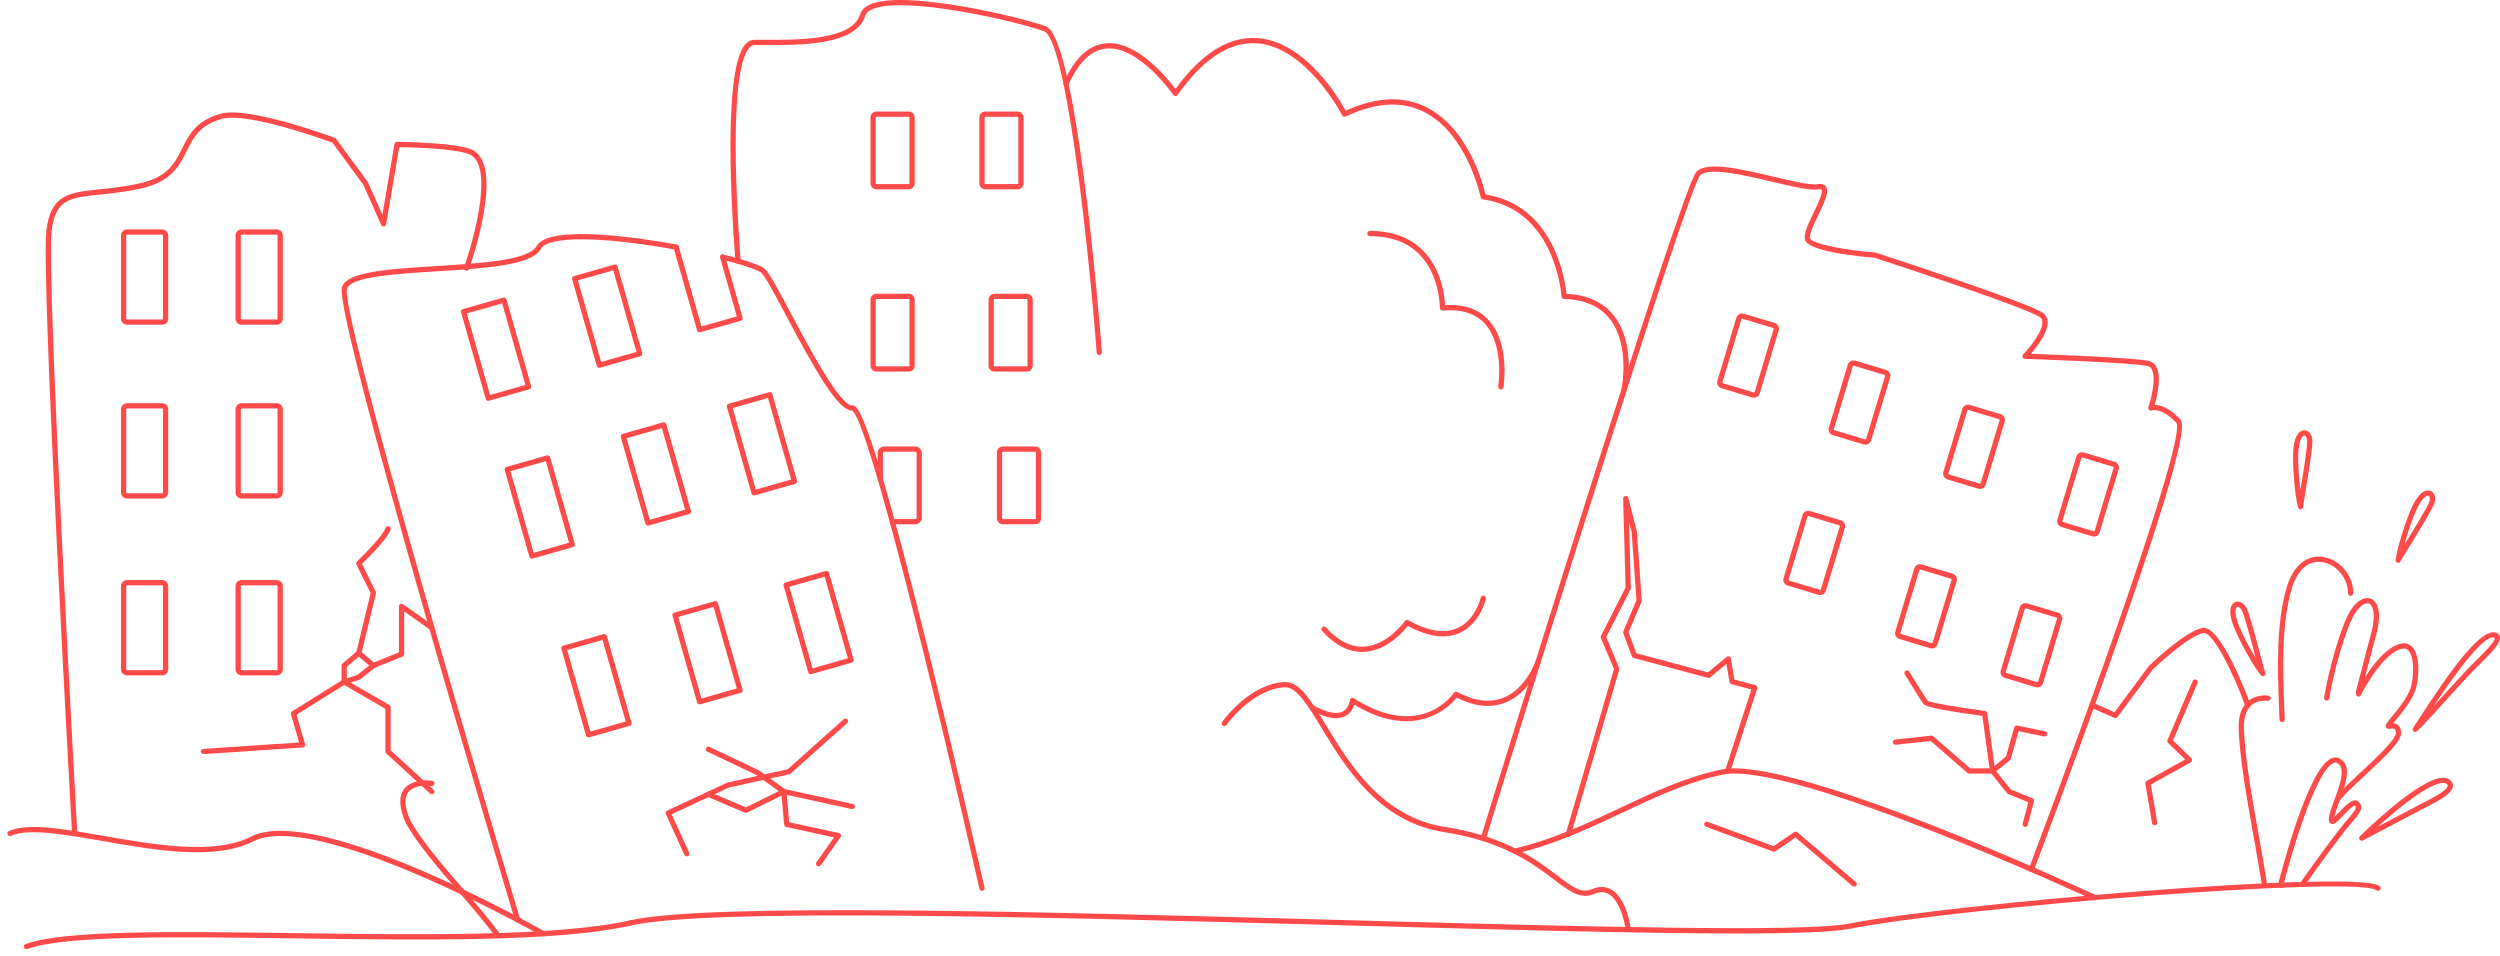 <svg width="319" height="122" viewBox="0 0 319 122" fill="none" xmlns="http://www.w3.org/2000/svg">
<path d="M288.683 86.281C288.63 86.274 288.548 86.209 288.443 86.092L288.427 86.102C288.418 86.086 288.41 86.068 288.4 86.043C287.581 85.087 285.576 81.496 284.941 79.743C284.119 77.475 284.938 76.934 285.208 76.823C285.732 76.607 286.374 76.969 286.698 77.668C287.097 78.523 287.952 81.775 288.519 83.928C288.754 84.82 288.975 85.663 289.024 85.795C289.076 85.903 289.07 86.038 289.003 86.136C288.94 86.23 288.836 86.284 288.725 86.284C288.711 86.284 288.697 86.284 288.683 86.281ZM285.465 77.444C285.32 77.504 285.029 78.012 285.572 79.515C286.102 80.981 287.065 82.702 287.832 83.963C287.303 81.95 286.453 78.735 286.088 77.952C285.921 77.593 285.673 77.433 285.524 77.433C285.502 77.433 285.481 77.437 285.463 77.444H285.465Z" fill="#FF4A4A"/>
<path d="M305.724 71.691C305.692 71.648 305.684 71.542 305.696 71.388L305.678 71.382C305.684 71.367 305.691 71.347 305.702 71.322C305.83 70.069 307.044 66.14 307.876 64.471C308.951 62.311 309.907 62.531 310.175 62.651C310.693 62.882 310.872 63.596 310.591 64.312C310.247 65.189 308.484 68.05 307.318 69.942C306.832 70.73 306.374 71.474 306.313 71.602C306.271 71.713 306.17 71.803 306.051 71.822C306.033 71.825 306.014 71.826 305.996 71.826C305.89 71.826 305.789 71.776 305.725 71.69L305.724 71.691ZM308.476 64.77C307.781 66.167 307.199 68.051 306.816 69.476C307.906 67.707 309.65 64.872 309.964 64.067C310.132 63.642 310.033 63.323 309.9 63.263C309.884 63.256 309.86 63.251 309.832 63.251C309.62 63.251 309.104 63.51 308.476 64.769V64.77Z" fill="#FF4A4A"/>
<path d="M293.369 64.955C293.323 64.927 293.276 64.833 293.227 64.685H293.207C293.207 64.668 293.206 64.649 293.207 64.621C292.851 63.413 292.483 59.318 292.618 57.457C292.794 55.051 293.771 54.887 294.054 54.901C294.621 54.917 295.058 55.511 295.069 56.281C295.085 57.224 294.539 60.539 294.178 62.733C294.028 63.645 293.886 64.508 293.877 64.649C293.88 64.769 293.82 64.888 293.718 64.951C293.664 64.984 293.603 65.002 293.542 65.002C293.48 65.002 293.42 64.986 293.368 64.954L293.369 64.955ZM293.288 57.508C293.175 59.062 293.351 61.027 293.537 62.49C293.874 60.44 294.412 57.155 294.398 56.292C294.391 55.835 294.178 55.577 294.035 55.573C294.035 55.573 294.033 55.573 294.032 55.573C293.872 55.573 293.404 55.924 293.288 57.508Z" fill="#FF4A4A"/>
<path d="M307.98 93.326C307.721 93.116 307.921 92.837 308.018 92.702C308.136 92.537 308.389 92.147 308.739 91.606C312.452 85.87 316.512 80.098 318.459 80.718C318.834 80.838 318.945 81.094 318.98 81.236C319.161 81.996 318.1 83.107 316.331 84.847C315.927 85.244 315.544 85.62 315.242 85.943C314.124 87.138 312.762 88.633 311.562 89.955C308.949 92.826 308.414 93.414 308.155 93.414C308.089 93.414 308.041 93.375 307.98 93.326ZM310.559 90.058C310.726 89.874 310.896 89.687 311.065 89.502C312.268 88.179 313.631 86.681 314.752 85.483C315.064 85.15 315.451 84.77 315.861 84.368C316.709 83.534 318.473 81.798 318.328 81.393C318.328 81.393 318.313 81.376 318.254 81.357C318.207 81.342 318.153 81.333 318.094 81.333C317.257 81.333 315.259 83.008 310.559 90.058Z" fill="#FF4A4A"/>
<path d="M301.085 107.145C300.986 107.011 301.002 106.825 301.12 106.708C301.907 105.933 308.8 99.238 311.737 99.238C311.78 99.238 311.824 99.238 311.865 99.242C312.279 99.271 312.602 99.437 312.828 99.734C312.986 99.942 313.039 100.185 312.982 100.437C312.784 101.303 311.305 102.118 309.393 103.092C309.168 103.208 308.956 103.315 308.765 103.416C305.578 105.092 301.511 107.245 301.511 107.245C301.461 107.272 301.408 107.284 301.354 107.284C301.25 107.284 301.148 107.235 301.082 107.146L301.085 107.145ZM303.408 105.482C304.852 104.719 306.777 103.702 308.456 102.82C308.648 102.718 308.863 102.609 309.091 102.492C310.248 101.902 312.187 100.916 312.33 100.286C312.343 100.229 312.335 100.189 312.296 100.14C312.188 99.999 312.038 99.927 311.819 99.912C311.789 99.91 311.757 99.909 311.725 99.909C309.974 99.909 306.036 103.109 303.408 105.484V105.482Z" fill="#FF4A4A"/>
<path d="M296.88 89.403C297.041 89.403 297.183 89.286 297.211 89.122C297.219 89.07 298.067 83.963 299.849 79.538C300.622 77.619 301.665 76.806 302.259 77.012C302.786 77.196 303.269 78.466 302.446 81.207L300.619 88.181C300.571 88.36 300.679 88.544 300.858 88.59C301.036 88.637 301.22 88.53 301.268 88.35L303.091 81.389C304.05 78.193 303.405 76.703 302.479 76.379C301.568 76.06 300.211 76.837 299.225 79.288C297.416 83.783 296.557 88.96 296.548 89.012C296.518 89.195 296.643 89.367 296.825 89.398C296.843 89.401 296.862 89.402 296.88 89.402V89.403Z" fill="#FF4A4A"/>
<path d="M291.195 92.141H291.205C291.39 92.136 291.536 91.981 291.531 91.796C291.515 91.253 291.492 90.657 291.467 90.016C291.307 85.869 291.063 79.604 292.447 75.056C293.174 72.666 294.592 71.454 296.345 71.731C298.143 72.017 299.633 73.829 299.597 75.686C299.592 75.872 299.74 76.025 299.925 76.029C300.09 76.026 300.264 75.886 300.268 75.7C300.311 73.488 298.598 71.41 296.451 71.069C294.367 70.739 292.629 72.155 291.806 74.861C290.389 79.516 290.634 85.851 290.797 90.043C290.822 90.68 290.844 91.275 290.861 91.816C290.866 91.998 291.015 92.141 291.197 92.141H291.195Z" fill="#FF4A4A"/>
<path d="M288.95 113.224C288.967 113.224 288.984 113.224 289.002 113.219C289.186 113.192 289.311 113.02 289.283 112.836C289.003 110.994 288.634 108.932 288.244 106.747C287.354 101.763 286.435 96.609 286.328 92.922C286.289 91.563 286.604 90.58 287.264 90.001C288.131 89.239 289.342 89.421 289.353 89.424C289.535 89.452 289.708 89.329 289.737 89.147C289.766 88.965 289.644 88.792 289.461 88.763C289.4 88.752 287.938 88.522 286.827 89.491C286.005 90.208 285.611 91.37 285.657 92.942C285.764 96.678 286.689 101.857 287.583 106.865C287.973 109.046 288.339 111.104 288.619 112.938C288.644 113.104 288.787 113.224 288.95 113.224Z" fill="#FF4A4A"/>
<path d="M291.004 113.299C291.155 113.299 291.291 113.197 291.33 113.046C292.34 109.032 295.459 98.396 297.733 97.38C297.923 97.297 298.084 97.297 298.243 97.38C299.372 97.976 298.547 100.214 297.884 102.013C297.549 102.92 297.233 103.778 297.164 104.405C297.148 104.541 297.102 104.955 297.426 105.105C297.82 105.29 298.23 104.863 298.971 104.087C299.381 103.658 300.234 102.759 300.502 102.792C300.771 103.055 300.546 103.388 299.533 104.584C299.18 104.999 298.782 105.47 298.338 106.044C296.13 108.897 293.557 112.579 293.53 112.615C293.425 112.767 293.461 112.976 293.614 113.082C293.766 113.189 293.975 113.151 294.082 112.998C294.107 112.962 296.672 109.293 298.87 106.453C299.304 105.89 299.698 105.427 300.046 105.016C301.06 103.82 301.731 103.03 300.94 102.289C300.318 101.706 299.388 102.679 298.488 103.622C298.294 103.824 298.059 104.072 297.868 104.249C297.973 103.715 298.237 102.998 298.515 102.245C299.268 100.2 300.207 97.656 298.556 96.786C298.215 96.606 297.836 96.6 297.46 96.768C294.475 98.099 291.059 111.373 290.678 112.881C290.634 113.061 290.743 113.243 290.922 113.288C290.95 113.295 290.976 113.298 291.004 113.298V113.299Z" fill="#FF4A4A"/>
<path d="M298.399 102.136C298.498 102.136 298.597 102.093 298.662 102.008C299.19 101.339 300.353 100.261 301.585 99.121C304.528 96.394 306.452 94.528 306.394 93.472C306.369 93.032 306.232 92.707 305.989 92.507C305.798 92.351 305.582 92.298 305.383 92.287C305.504 92.134 305.64 91.967 305.787 91.787C306.658 90.718 307.853 89.254 308.265 87.892C308.608 86.76 308.939 83.592 307.718 82.475C307.388 82.173 306.8 81.893 305.869 82.268C303.157 83.359 300.744 88.203 300.642 88.407C300.56 88.573 300.628 88.775 300.796 88.857C300.961 88.938 301.163 88.871 301.245 88.704C301.269 88.655 303.646 83.886 306.119 82.89C306.614 82.691 306.988 82.716 307.264 82.969C308.133 83.765 307.99 86.483 307.622 87.697C307.249 88.933 306.103 90.338 305.266 91.363C304.957 91.741 304.689 92.07 304.518 92.321C304.39 92.507 304.372 92.676 304.462 92.822C304.599 93.043 304.848 93.009 305.029 92.982C305.203 92.959 305.44 92.924 305.562 93.025C305.678 93.12 305.714 93.341 305.724 93.51C305.77 94.33 302.978 96.918 301.13 98.629C299.878 99.789 298.697 100.884 298.136 101.593C298.022 101.737 298.045 101.949 298.191 102.065C298.253 102.113 298.327 102.137 298.399 102.137V102.136Z" fill="#FF4A4A"/>
<path d="M200.121 106.791C200.266 106.791 200.4 106.697 200.443 106.55L206.619 85.447C206.641 85.373 206.636 85.294 206.606 85.223L204.952 81.3L208.06 75.192C208.085 75.142 208.098 75.086 208.097 75.031L207.865 66.6L208.2 67.907L208.814 76.593L207.138 80.549C207.105 80.629 207.104 80.716 207.133 80.796L208.218 83.747C208.255 83.85 208.34 83.926 208.446 83.956L217.928 86.497C218.033 86.525 218.145 86.5 218.23 86.43L220.293 84.713L220.68 87.031C220.702 87.16 220.797 87.266 220.924 87.299L223.476 87.983L220.138 98.273C220.081 98.45 220.177 98.639 220.354 98.696C220.531 98.753 220.719 98.657 220.777 98.48L224.224 87.853C224.252 87.766 224.244 87.671 224.199 87.59C224.154 87.51 224.081 87.45 223.992 87.426L221.307 86.706L220.858 84.024C220.839 83.906 220.757 83.807 220.644 83.763C220.532 83.722 220.406 83.743 220.312 83.821L217.934 85.801L208.787 83.349L207.808 80.686L209.464 76.778C209.485 76.73 209.493 76.677 209.491 76.624L208.868 67.828C208.868 67.809 208.864 67.788 208.858 67.768L207.773 63.531C207.73 63.365 207.572 63.259 207.402 63.281C207.232 63.305 207.108 63.453 207.112 63.623L207.424 74.962L204.284 81.133C204.239 81.221 204.235 81.325 204.274 81.416L205.944 85.373L199.801 106.362C199.749 106.541 199.851 106.727 200.029 106.779C200.061 106.789 200.092 106.793 200.124 106.793L200.121 106.791Z" fill="#FF4A4A"/>
<path d="M259.21 111.271C259.345 111.271 259.473 111.189 259.523 111.055C259.576 110.918 264.79 97.146 269.682 83.277C279.645 55.036 278.592 53.915 278.195 53.494C276.758 51.964 275.594 51.671 274.932 51.663C275.243 50.578 275.85 48.035 275.147 46.786C274.927 46.395 274.604 46.15 274.185 46.055C272.339 45.639 262.012 45.25 259.136 45.148C259.944 44.218 261.395 42.342 261.278 40.99C261.24 40.546 261.043 40.189 260.692 39.933C258.923 38.639 240.147 32.495 239.349 32.235C239.324 32.227 239.297 32.221 239.271 32.22C235.497 31.922 231.248 31.147 230.966 30.415C230.796 29.975 231.499 28.512 232.013 27.446C232.911 25.578 233.437 24.402 232.971 23.782C232.768 23.512 232.422 23.416 231.942 23.496C231.003 23.657 228.725 23.118 226.312 22.547C222.102 21.551 217.749 20.522 216.44 21.944C214.482 24.07 189.987 103.51 188.946 106.89C188.891 107.067 188.99 107.255 189.167 107.309C189.345 107.365 189.532 107.265 189.586 107.088C196.668 84.107 215.384 24.094 216.933 22.398C217.976 21.265 222.511 22.338 226.156 23.2C228.744 23.811 230.978 24.339 232.052 24.158C232.272 24.12 232.401 24.144 232.432 24.184C232.677 24.51 231.881 26.165 231.406 27.153C230.57 28.89 230.081 29.991 230.336 30.654C230.897 32.111 237.189 32.725 239.175 32.884C245.915 35.087 258.948 39.49 260.292 40.473C260.484 40.614 260.585 40.797 260.605 41.046C260.711 42.28 258.872 44.48 258.155 45.224C258.063 45.32 258.035 45.46 258.085 45.583C258.135 45.705 258.252 45.788 258.386 45.792C258.521 45.796 271.993 46.246 274.033 46.708C274.265 46.761 274.432 46.889 274.558 47.113C275.176 48.211 274.463 50.978 274.137 51.951C274.095 52.075 274.13 52.213 274.225 52.302C274.32 52.393 274.459 52.419 274.582 52.369C274.588 52.366 275.822 51.95 277.702 53.951C278.995 55.8 266.851 89.811 258.891 110.814C258.826 110.989 258.912 111.182 259.086 111.248C259.125 111.263 259.166 111.268 259.205 111.268L259.21 111.271Z" fill="#FF4A4A"/>
<path d="M221.62 119.112C228.792 119.112 233.904 118.94 236.103 118.506C249.933 115.772 300.765 111.697 303.233 113.598C303.379 113.711 303.591 113.685 303.703 113.537C303.816 113.391 303.79 113.179 303.642 113.066C300.796 110.873 248.697 115.332 235.972 117.847C230.09 119.01 201.45 118.223 171.129 117.39C133.264 116.35 90.348 115.171 80.392 117.436C80.212 117.477 80.098 117.658 80.14 117.839C80.18 118.02 80.361 118.133 80.542 118.091C90.414 115.845 133.287 117.021 171.112 118.062C191.097 118.61 209.365 119.113 221.623 119.113L221.62 119.112Z" fill="#FF4A4A"/>
<path d="M127.202 66.139V57.729C127.202 57.31 127.544 56.969 127.963 56.969H132.085C132.504 56.969 132.845 57.31 132.845 57.729V66.139C132.845 66.558 132.504 66.899 132.085 66.899H127.963C127.544 66.899 127.202 66.558 127.202 66.139ZM127.963 57.641C127.914 57.641 127.874 57.682 127.874 57.73V66.14C127.874 66.189 127.914 66.23 127.963 66.23H132.085C132.134 66.23 132.174 66.189 132.174 66.14V57.73C132.174 57.682 132.134 57.641 132.085 57.641H127.963Z" fill="#FF4A4A"/>
<path d="M269.92 91.629C270.025 91.629 270.125 91.58 270.191 91.494L274.712 85.407C275.04 85.095 279.248 81.116 281.152 80.782C282.404 80.566 285.038 86.091 286.508 90.086C286.572 90.26 286.764 90.348 286.938 90.285C287.112 90.221 287.201 90.027 287.137 89.855C286.515 88.16 283.288 79.729 281.035 80.122C278.864 80.502 274.414 84.761 274.226 84.942C274.212 84.954 274.201 84.968 274.19 84.984L269.812 90.878L267.073 89.671C266.903 89.597 266.705 89.674 266.63 89.844C266.555 90.013 266.633 90.211 266.801 90.286L269.785 91.601C269.829 91.621 269.875 91.629 269.92 91.629Z" fill="#FF4A4A"/>
<path d="M140.271 45.303C140.279 45.303 140.289 45.303 140.297 45.303C140.482 45.289 140.62 45.127 140.606 44.942C140.286 40.836 137.368 4.779 133.441 3.35C130.352 2.226 115.133 -1.476 110.867 0.643C110.281 0.934 109.908 1.329 109.756 1.821C108.73 5.141 101.862 5.107 97.316 5.079C96.95 5.078 96.6 5.075 96.269 5.075C95.848 5.075 95.467 5.259 95.134 5.621C91.817 9.236 93.768 32.374 93.853 33.357C93.868 33.542 94.034 33.68 94.216 33.664C94.401 33.647 94.538 33.485 94.523 33.3C94.502 33.062 92.51 9.474 95.63 6.075C95.833 5.854 96.042 5.746 96.27 5.746C96.6 5.746 96.948 5.749 97.313 5.751C102.056 5.777 109.226 5.815 110.398 2.02C110.494 1.708 110.746 1.454 111.167 1.246C115.072 -0.694 129.807 2.743 133.213 3.982C135.88 4.953 138.695 29.042 139.938 44.995C139.952 45.171 140.099 45.304 140.272 45.304L140.271 45.303Z" fill="#FF4A4A"/>
<path d="M66.043 117.699C66.075 117.699 66.107 117.695 66.139 117.685C66.317 117.633 66.417 117.445 66.363 117.268C59.936 95.865 43.44 39.695 44.272 36.843C44.722 35.306 50.567 34.941 55.722 34.62C61.976 34.23 67.882 33.863 69.033 31.745C69.932 30.096 76.838 30.143 86.214 31.863C86.394 31.895 86.572 31.777 86.606 31.593C86.639 31.41 86.519 31.235 86.335 31.201C82.546 30.505 70.055 28.468 68.444 31.423C67.472 33.214 61.208 33.605 55.682 33.949C49.527 34.332 44.211 34.663 43.629 36.654C42.571 40.281 64.775 114.311 65.721 117.46C65.764 117.605 65.898 117.699 66.043 117.699Z" fill="#FF4A4A"/>
<path d="M125.3 113.667C125.325 113.667 125.35 113.664 125.375 113.658C125.556 113.618 125.669 113.438 125.629 113.257C125.594 113.104 122.108 97.727 118.344 82.565C110.664 51.633 109.355 51.692 108.728 51.724C108.72 51.724 108.713 51.724 108.705 51.724C107.163 51.724 103.258 44.388 100.92 39.995C99.427 37.189 98.248 34.973 97.65 34.364C97.018 33.725 94.021 32.904 92.292 32.472C92.111 32.427 91.93 32.536 91.885 32.716C91.84 32.895 91.949 33.078 92.129 33.122C95.412 33.944 96.898 34.558 97.171 34.835C97.7 35.374 98.918 37.661 100.327 40.309C103.97 47.153 106.904 52.394 108.716 52.394H108.724C110.787 53.606 119.563 89.501 124.974 113.404C125.009 113.56 125.148 113.665 125.302 113.665L125.3 113.667Z" fill="#FF4A4A"/>
<path d="M9.524 106.595C9.524 106.595 9.537 106.595 9.544 106.595C9.729 106.585 9.871 106.426 9.86 106.241C9.82 105.532 5.895 35.377 6.582 29.521C7.062 25.427 8.837 25.241 12.726 24.833C14.195 24.679 15.861 24.505 17.84 24.087C21.839 23.24 22.852 21.217 23.831 19.259C24.681 17.557 25.485 15.95 28.334 15.159C31.529 14.273 41.348 17.811 42.413 18.2L46.352 23.559L48.634 28.689C48.694 28.825 48.833 28.904 48.982 28.886C49.128 28.868 49.247 28.755 49.272 28.609L50.946 18.77C52.305 18.795 58.112 18.944 59.883 19.682C63.078 21.013 60.479 30.54 59.209 34.1C59.147 34.274 59.239 34.466 59.413 34.529C59.588 34.591 59.779 34.499 59.842 34.325C60.036 33.778 64.575 20.909 60.142 19.062C58.021 18.178 50.967 18.096 50.667 18.093C50.667 18.093 50.666 18.093 50.664 18.093C50.501 18.093 50.361 18.212 50.333 18.373L48.795 27.401L46.95 23.251C46.941 23.229 46.928 23.208 46.914 23.189L42.894 17.72C42.855 17.667 42.802 17.627 42.74 17.604C42.292 17.437 31.727 13.517 28.153 14.51C25.018 15.38 24.109 17.198 23.23 18.955C22.281 20.853 21.384 22.647 17.7 23.427C15.756 23.838 14.11 24.01 12.656 24.162C8.792 24.567 6.458 24.811 5.915 29.439C5.221 35.353 9.027 103.381 9.189 106.275C9.199 106.453 9.346 106.592 9.523 106.592L9.524 106.595Z" fill="#FF4A4A"/>
<path d="M15.439 62.851V52.211C15.439 51.791 15.78 51.45 16.199 51.45H20.707C21.126 51.45 21.467 51.791 21.467 52.211V62.851C21.467 63.27 21.126 63.612 20.707 63.612H16.199C15.78 63.612 15.439 63.27 15.439 62.851ZM16.199 52.121C16.15 52.121 16.11 52.162 16.11 52.211V62.851C16.11 62.9 16.15 62.94 16.199 62.94H20.707C20.756 62.94 20.796 62.9 20.796 62.851V52.211C20.796 52.162 20.756 52.121 20.707 52.121H16.199Z" fill="#FF4A4A"/>
<path d="M30.058 62.851V52.211C30.058 51.791 30.399 51.45 30.819 51.45H35.326C35.745 51.45 36.087 51.791 36.087 52.211V62.851C36.087 63.27 35.745 63.612 35.326 63.612H30.819C30.399 63.612 30.058 63.27 30.058 62.851ZM30.819 52.121C30.77 52.121 30.729 52.162 30.729 52.211V62.851C30.729 62.9 30.77 62.94 30.819 62.94H35.326C35.375 62.94 35.416 62.9 35.416 62.851V52.211C35.416 52.162 35.375 52.121 35.326 52.121H30.819Z" fill="#FF4A4A"/>
<path d="M15.439 85.416V74.775C15.439 74.356 15.78 74.015 16.199 74.015H20.707C21.126 74.015 21.467 74.356 21.467 74.775V85.416C21.467 85.835 21.126 86.177 20.707 86.177H16.199C15.78 86.177 15.439 85.835 15.439 85.416ZM16.199 74.686C16.15 74.686 16.11 74.727 16.11 74.775V85.416C16.11 85.465 16.15 85.505 16.199 85.505H20.707C20.756 85.505 20.796 85.465 20.796 85.416V74.775C20.796 74.727 20.756 74.686 20.707 74.686H16.199Z" fill="#FF4A4A"/>
<path d="M30.058 85.416V74.775C30.058 74.356 30.399 74.015 30.819 74.015H35.326C35.745 74.015 36.087 74.356 36.087 74.775V85.416C36.087 85.835 35.745 86.177 35.326 86.177H30.819C30.399 86.177 30.058 85.835 30.058 85.416ZM30.819 74.686C30.77 74.686 30.729 74.727 30.729 74.775V85.416C30.729 85.465 30.77 85.505 30.819 85.505H35.326C35.375 85.505 35.416 85.465 35.416 85.416V74.775C35.416 74.727 35.375 74.686 35.326 74.686H30.819Z" fill="#FF4A4A"/>
<path d="M15.439 40.674V30.033C15.439 29.614 15.78 29.273 16.199 29.273H20.707C21.126 29.273 21.467 29.614 21.467 30.033V40.674C21.467 41.093 21.126 41.434 20.707 41.434H16.199C15.78 41.434 15.439 41.093 15.439 40.674ZM16.199 29.946C16.15 29.946 16.11 29.986 16.11 30.035V40.675C16.11 40.724 16.15 40.765 16.199 40.765H20.707C20.756 40.765 20.796 40.724 20.796 40.675V30.035C20.796 29.986 20.756 29.946 20.707 29.946H16.199Z" fill="#FF4A4A"/>
<path d="M30.058 40.674V30.033C30.058 29.614 30.399 29.273 30.819 29.273H35.326C35.745 29.273 36.087 29.614 36.087 30.033V40.674C36.087 41.093 35.745 41.434 35.326 41.434H30.819C30.399 41.434 30.058 41.093 30.058 40.674ZM30.819 29.946C30.77 29.946 30.729 29.986 30.729 30.035V40.675C30.729 40.724 30.77 40.765 30.819 40.765H35.326C35.375 40.765 35.416 40.724 35.416 40.675V30.035C35.416 29.986 35.375 29.946 35.326 29.946H30.819Z" fill="#FF4A4A"/>
<path d="M95.894 62.976L92.75 51.925C92.725 51.84 92.736 51.748 92.779 51.67C92.822 51.592 92.895 51.535 92.981 51.51L98.133 50.043C98.312 49.992 98.497 50.096 98.549 50.275L101.693 61.326C101.718 61.413 101.707 61.503 101.664 61.581C101.621 61.659 101.548 61.716 101.462 61.741L96.309 63.208C96.279 63.216 96.248 63.22 96.217 63.22C96.071 63.22 95.936 63.124 95.894 62.976ZM97.996 50.782L93.488 52.064L96.448 62.469L100.956 61.187L97.996 50.782Z" fill="#FF4A4A"/>
<path d="M89.277 42.404C89.307 42.404 89.338 42.399 89.369 42.391L94.522 40.925C94.609 40.9 94.681 40.843 94.725 40.764C94.768 40.687 94.779 40.595 94.754 40.51L92.532 32.707C92.482 32.529 92.299 32.426 92.118 32.476C91.939 32.527 91.836 32.712 91.886 32.891L94.016 40.37L89.508 41.653L86.599 31.441C86.549 31.263 86.363 31.158 86.184 31.21C86.005 31.262 85.902 31.447 85.953 31.625L88.954 42.16C88.995 42.307 89.13 42.404 89.277 42.404Z" fill="#FF4A4A"/>
<path d="M82.36 66.827L79.215 55.775C79.19 55.689 79.201 55.599 79.245 55.521C79.288 55.443 79.36 55.386 79.446 55.36L84.6 53.894C84.779 53.843 84.964 53.947 85.015 54.125L88.16 65.177C88.185 65.263 88.174 65.355 88.131 65.432C88.087 65.51 88.015 65.567 87.929 65.59L82.776 67.057C82.745 67.065 82.715 67.069 82.684 67.069C82.538 67.069 82.403 66.973 82.361 66.826L82.36 66.827ZM84.46 54.633L79.952 55.916L82.912 66.322L87.42 65.039L84.46 54.633Z" fill="#FF4A4A"/>
<path d="M67.547 71.042L64.402 59.991C64.377 59.904 64.388 59.812 64.431 59.736C64.475 59.658 64.547 59.601 64.633 59.576L69.786 58.109C69.966 58.059 70.149 58.162 70.201 58.34L73.345 69.392C73.371 69.478 73.359 69.569 73.316 69.647C73.273 69.725 73.201 69.782 73.114 69.807L67.962 71.273C67.931 71.282 67.9 71.286 67.87 71.286C67.724 71.286 67.588 71.19 67.547 71.042ZM69.647 58.847L65.139 60.13L68.1 70.535L72.607 69.253L69.647 58.847Z" fill="#FF4A4A"/>
<path d="M103.286 85.986C103.208 85.943 103.151 85.871 103.127 85.784L99.983 74.733C99.931 74.555 100.036 74.369 100.214 74.318L105.367 72.851C105.452 72.828 105.543 72.839 105.621 72.881C105.699 72.924 105.757 72.996 105.78 73.082L108.925 84.134C108.976 84.312 108.872 84.498 108.694 84.549L103.541 86.016C103.51 86.024 103.48 86.028 103.449 86.028C103.392 86.028 103.336 86.014 103.286 85.986ZM105.227 73.591L100.721 74.873L103.682 85.279L108.188 83.996L105.227 73.591Z" fill="#FF4A4A"/>
<path d="M88.954 89.636L85.809 78.586C85.784 78.499 85.795 78.407 85.838 78.331C85.882 78.253 85.954 78.196 86.04 78.172L91.193 76.706C91.371 76.656 91.556 76.759 91.608 76.937L94.752 87.989C94.777 88.073 94.766 88.165 94.723 88.243C94.68 88.321 94.608 88.379 94.521 88.402L89.367 89.868C89.337 89.877 89.306 89.881 89.275 89.881C89.129 89.881 88.994 89.785 88.952 89.637L88.954 89.636ZM91.054 77.441L86.546 78.724L89.506 89.129L94.014 87.847L91.054 77.441Z" fill="#FF4A4A"/>
<path d="M74.778 93.852L71.634 82.8C71.609 82.715 71.62 82.623 71.663 82.545C71.706 82.467 71.779 82.41 71.865 82.386L77.018 80.92C77.197 80.87 77.381 80.973 77.433 81.151L80.577 92.203C80.602 92.288 80.591 92.379 80.548 92.457C80.505 92.535 80.432 92.593 80.346 92.616L75.193 94.083C75.163 94.091 75.132 94.095 75.102 94.095C74.955 94.095 74.82 93.999 74.778 93.852ZM76.88 81.657L72.372 82.939L75.333 93.345L79.841 92.062L76.88 81.657Z" fill="#FF4A4A"/>
<path d="M76.15 46.691L73.006 35.64C72.954 35.461 73.059 35.276 73.237 35.225L78.389 33.758C78.569 33.708 78.753 33.811 78.804 33.989L81.949 45.041C81.974 45.127 81.963 45.218 81.92 45.296C81.876 45.374 81.804 45.431 81.718 45.456L76.565 46.922C76.534 46.931 76.504 46.935 76.473 46.935C76.327 46.935 76.192 46.839 76.15 46.691ZM78.25 34.496L73.744 35.779L76.704 46.184L81.212 44.902L78.251 34.496H78.25Z" fill="#FF4A4A"/>
<path d="M62.136 51.107C62.059 51.064 62.001 50.992 61.978 50.905L58.833 39.854C58.782 39.675 58.886 39.49 59.064 39.439L64.217 37.972C64.302 37.949 64.394 37.96 64.472 38.002C64.55 38.045 64.607 38.117 64.631 38.203L67.775 49.255C67.827 49.433 67.722 49.618 67.544 49.67L62.391 51.136C62.362 51.145 62.33 51.149 62.299 51.149C62.242 51.149 62.187 51.135 62.136 51.106V51.107ZM64.076 38.712L59.569 39.994L62.529 50.4L67.037 49.117L64.076 38.712Z" fill="#FF4A4A"/>
<path d="M124.963 23.401V14.991C124.963 14.572 125.304 14.23 125.723 14.23H129.846C130.265 14.23 130.606 14.572 130.606 14.991V23.401C130.606 23.82 130.265 24.161 129.846 24.161H125.723C125.304 24.161 124.963 23.82 124.963 23.401ZM125.723 14.902C125.675 14.902 125.634 14.942 125.634 14.991V23.401C125.634 23.449 125.675 23.49 125.723 23.49H129.846C129.894 23.49 129.935 23.449 129.935 23.401V14.991C129.935 14.942 129.894 14.902 129.846 14.902H125.723Z" fill="#FF4A4A"/>
<path d="M111.072 23.401V14.991C111.072 14.572 111.413 14.23 111.832 14.23H115.954C116.374 14.23 116.715 14.572 116.715 14.991V23.401C116.715 23.82 116.374 24.161 115.954 24.161H111.832C111.413 24.161 111.072 23.82 111.072 23.401ZM111.832 14.902C111.784 14.902 111.743 14.942 111.743 14.991V23.401C111.743 23.449 111.784 23.49 111.832 23.49H115.954C116.003 23.49 116.044 23.449 116.044 23.401V14.991C116.044 14.942 116.003 14.902 115.954 14.902H111.832Z" fill="#FF4A4A"/>
<path d="M111.072 46.652V38.242C111.072 37.823 111.413 37.482 111.832 37.482H115.954C116.374 37.482 116.715 37.823 116.715 38.242V46.652C116.715 47.071 116.374 47.413 115.954 47.413H111.832C111.413 47.413 111.072 47.071 111.072 46.652ZM111.832 38.155C111.784 38.155 111.743 38.195 111.743 38.244V46.654C111.743 46.702 111.784 46.743 111.832 46.743H115.954C116.003 46.743 116.044 46.702 116.044 46.654V38.244C116.044 38.195 116.003 38.155 115.954 38.155H111.832Z" fill="#FF4A4A"/>
<path d="M113.857 66.902H116.78C117.25 66.902 117.633 66.519 117.633 66.05V57.824C117.633 57.354 117.251 56.971 116.78 56.971H112.841C112.371 56.971 111.988 57.354 111.988 57.824V61.139C111.988 61.325 112.139 61.475 112.324 61.475C112.509 61.475 112.66 61.325 112.66 61.139V57.824C112.66 57.722 112.739 57.643 112.841 57.643H116.78C116.882 57.643 116.961 57.722 116.961 57.824V66.05C116.961 66.147 116.878 66.231 116.78 66.231H113.857C113.672 66.231 113.522 66.381 113.522 66.566C113.522 66.752 113.672 66.902 113.857 66.902Z" fill="#FF4A4A"/>
<path d="M126.137 46.652V38.242C126.137 37.823 126.478 37.482 126.897 37.482H131.02C131.439 37.482 131.78 37.823 131.78 38.242V46.652C131.78 47.071 131.439 47.413 131.02 47.413H126.897C126.478 47.413 126.137 47.071 126.137 46.652ZM126.897 38.155C126.849 38.155 126.808 38.195 126.808 38.244V46.654C126.808 46.702 126.849 46.743 126.897 46.743H131.02C131.068 46.743 131.109 46.702 131.109 46.654V38.244C131.109 38.195 131.068 38.155 131.02 38.155H126.897Z" fill="#FF4A4A"/>
<path d="M266.972 68.433L263.026 67.245C262.625 67.124 262.396 66.699 262.517 66.298L264.942 58.244C265 58.05 265.131 57.889 265.31 57.795C265.489 57.699 265.694 57.678 265.889 57.736L269.836 58.924C270.237 59.045 270.465 59.47 270.344 59.871L267.919 67.924C267.861 68.119 267.73 68.278 267.552 68.374C267.439 68.434 267.316 68.465 267.192 68.465C267.119 68.465 267.045 68.454 266.972 68.433ZM265.584 58.438L263.159 66.49C263.146 66.537 263.172 66.587 263.219 66.601L267.166 67.789C267.212 67.805 267.262 67.777 267.277 67.729L269.702 59.676C269.716 59.629 269.689 59.58 269.642 59.566L265.695 58.378C265.695 58.378 265.683 58.375 265.677 58.375C265.64 58.375 265.595 58.403 265.585 58.438H265.584Z" fill="#FF4A4A"/>
<path d="M259.752 87.682L255.805 86.495C255.404 86.373 255.176 85.949 255.297 85.547L257.721 77.494C257.78 77.299 257.911 77.141 258.089 77.044C258.269 76.948 258.473 76.927 258.668 76.986L262.616 78.174C263.017 78.295 263.246 78.72 263.125 79.121L260.7 87.173C260.642 87.368 260.511 87.528 260.331 87.624C260.218 87.684 260.096 87.714 259.973 87.714C259.899 87.714 259.826 87.703 259.753 87.682H259.752ZM258.363 77.688L255.939 85.74C255.925 85.787 255.951 85.837 255.999 85.851L259.945 87.039C259.986 87.05 260.044 87.019 260.055 86.979L262.48 78.926C262.494 78.878 262.467 78.828 262.42 78.814L258.473 77.626C258.465 77.624 258.457 77.622 258.448 77.622C258.411 77.622 258.375 77.647 258.363 77.686V77.688Z" fill="#FF4A4A"/>
<path d="M252.425 62.361L248.479 61.173C248.284 61.114 248.124 60.984 248.029 60.805C247.933 60.626 247.912 60.421 247.971 60.226L250.395 52.173C250.454 51.978 250.584 51.819 250.763 51.723C250.941 51.627 251.147 51.606 251.342 51.664L255.289 52.852C255.484 52.911 255.644 53.042 255.74 53.22C255.836 53.398 255.857 53.604 255.798 53.799L253.374 61.853C253.275 62.181 252.973 62.394 252.645 62.394C252.573 62.394 252.499 62.383 252.427 62.362L252.425 62.361ZM251.037 52.366L248.613 60.42C248.599 60.467 248.625 60.516 248.672 60.531L252.619 61.719C252.666 61.733 252.716 61.706 252.73 61.659L255.155 53.607C255.167 53.567 255.135 53.508 255.095 53.496L251.148 52.308C251.148 52.308 251.136 52.305 251.13 52.305C251.093 52.305 251.048 52.333 251.038 52.368L251.037 52.366Z" fill="#FF4A4A"/>
<path d="M246.298 82.719L242.351 81.531C242.158 81.472 241.998 81.341 241.902 81.162C241.806 80.984 241.785 80.777 241.843 80.584L244.268 72.531C244.326 72.335 244.457 72.177 244.637 72.079C244.816 71.983 245.021 71.962 245.216 72.021L249.163 73.209C249.358 73.267 249.518 73.398 249.614 73.576C249.71 73.756 249.731 73.961 249.672 74.156L247.248 82.208C247.189 82.403 247.058 82.563 246.88 82.659C246.767 82.719 246.645 82.751 246.521 82.751C246.447 82.751 246.373 82.74 246.301 82.717L246.298 82.719ZM244.91 72.724L242.485 80.776C242.473 80.816 242.505 80.875 242.545 80.887L246.492 82.075C246.531 82.087 246.59 82.056 246.602 82.015L249.026 73.963C249.04 73.916 249.014 73.866 248.966 73.852L245.02 72.664C245.02 72.664 245.007 72.661 245.002 72.661C244.964 72.661 244.919 72.689 244.91 72.724Z" fill="#FF4A4A"/>
<path d="M237.812 56.714L233.865 55.526C233.67 55.468 233.511 55.337 233.415 55.159C233.319 54.979 233.298 54.774 233.357 54.58L235.781 46.526C235.902 46.125 236.324 45.897 236.728 46.018L240.675 47.206C240.87 47.264 241.028 47.395 241.125 47.573C241.221 47.753 241.242 47.958 241.183 48.153L238.759 56.205C238.7 56.4 238.569 56.56 238.391 56.656C238.278 56.716 238.156 56.746 238.032 56.746C237.958 56.746 237.884 56.735 237.812 56.714ZM236.423 46.72L233.999 54.773C233.985 54.82 234.011 54.869 234.059 54.884L238.005 56.072C238.046 56.085 238.104 56.053 238.117 56.012L240.541 47.959C240.555 47.912 240.529 47.863 240.481 47.849L236.535 46.661C236.535 46.661 236.522 46.658 236.516 46.658C236.479 46.658 236.434 46.686 236.425 46.721L236.423 46.72Z" fill="#FF4A4A"/>
<path d="M232.037 75.903L228.09 74.715C227.895 74.656 227.736 74.525 227.639 74.347C227.543 74.167 227.522 73.963 227.58 73.768L230.005 65.716C230.063 65.521 230.194 65.361 230.374 65.265C230.553 65.168 230.758 65.148 230.953 65.206L234.9 66.394C235.095 66.453 235.253 66.583 235.351 66.762C235.447 66.941 235.468 67.146 235.409 67.341L232.985 75.393C232.926 75.588 232.795 75.748 232.617 75.844C232.504 75.904 232.382 75.935 232.258 75.935C232.184 75.935 232.11 75.924 232.038 75.903H232.037ZM230.647 65.908L228.222 73.961C228.208 74.009 228.235 74.059 228.282 74.073L232.229 75.261C232.269 75.273 232.328 75.241 232.34 75.201L234.765 67.147C234.779 67.1 234.752 67.05 234.705 67.036L230.758 65.848C230.758 65.848 230.746 65.845 230.74 65.845C230.702 65.845 230.658 65.873 230.648 65.908H230.647Z" fill="#FF4A4A"/>
<path d="M223.592 50.723L219.645 49.535C219.244 49.414 219.016 48.989 219.137 48.588L221.561 40.535C221.62 40.34 221.751 40.18 221.929 40.084C222.107 39.988 222.312 39.967 222.508 40.025L226.455 41.213C226.856 41.334 227.084 41.759 226.963 42.16L224.539 50.213C224.48 50.408 224.349 50.567 224.171 50.663C224.058 50.723 223.936 50.754 223.812 50.754C223.738 50.754 223.664 50.743 223.592 50.722V50.723ZM222.202 40.728L219.778 48.78C219.764 48.828 219.79 48.878 219.837 48.892L223.784 50.08C223.822 50.094 223.883 50.06 223.895 50.02L226.32 41.968C226.334 41.92 226.307 41.87 226.26 41.856L222.313 40.669C222.313 40.669 222.301 40.666 222.295 40.666C222.258 40.666 222.213 40.694 222.203 40.728H222.202Z" fill="#FF4A4A"/>
<path d="M267.308 114.871C267.435 114.871 267.556 114.799 267.613 114.678C267.691 114.509 267.619 114.31 267.45 114.232C265.874 113.499 228.74 96.322 219.705 98.182C215.133 99.124 211.052 101.048 206.732 103.084C202.54 105.06 198.206 107.102 193.228 108.286C193.047 108.329 192.935 108.51 192.979 108.689C193.022 108.87 193.203 108.982 193.382 108.939C198.429 107.74 202.795 105.681 207.017 103.691C211.301 101.674 215.346 99.766 219.84 98.841C228.654 97.018 266.783 114.664 267.167 114.842C267.213 114.863 267.261 114.873 267.308 114.873V114.871Z" fill="#FF4A4A"/>
<path d="M69.314 119.475C69.431 119.475 69.545 119.414 69.606 119.305C69.698 119.144 69.641 118.939 69.48 118.847C68.299 118.176 40.455 102.46 32.019 106.758C27.365 109.127 19.83 107.812 13.181 106.652C7.981 105.745 3.492 104.963 1.134 106.042C0.966 106.12 0.892 106.319 0.968 106.488C1.046 106.656 1.244 106.731 1.414 106.653C3.582 105.659 8.189 106.463 13.066 107.314C19.817 108.492 27.469 109.826 32.324 107.355C40.441 103.224 68.863 119.268 69.15 119.43C69.203 119.46 69.26 119.474 69.315 119.474L69.314 119.475Z" fill="#FF4A4A"/>
<path d="M207.76 118.836C207.775 118.836 207.789 118.836 207.804 118.833C207.988 118.808 208.117 118.64 208.092 118.456C208.071 118.3 207.563 114.623 205.594 113.501C204.863 113.085 204.034 113.068 203.135 113.452C201.766 114.037 200.628 113.171 198.741 111.737C196.113 109.738 192.143 106.719 184.402 105.523C176.322 104.274 172.204 97.488 169.197 92.533C167.263 89.347 165.857 87.028 164.034 87.028C164 87.028 163.967 87.028 163.935 87.031C159.42 87.238 156.083 91.93 155.943 92.129C155.837 92.281 155.873 92.49 156.025 92.595C156.178 92.703 156.386 92.665 156.493 92.513C156.525 92.467 159.783 87.893 163.965 87.699C165.428 87.641 166.845 89.948 168.625 92.881C171.7 97.948 175.912 104.889 184.301 106.186C191.874 107.355 195.764 110.313 198.337 112.27C200.274 113.742 201.674 114.806 203.401 114.068C204.108 113.767 204.717 113.771 205.263 114.082C206.943 115.038 207.424 118.506 207.428 118.541C207.45 118.709 207.595 118.832 207.761 118.832L207.76 118.836Z" fill="#FF4A4A"/>
<path d="M258.415 105.517C258.564 105.517 258.699 105.418 258.739 105.267L259.535 102.252C259.578 102.089 259.493 101.919 259.335 101.855L256.575 100.735L254.57 98.237L253.577 91.004C253.556 90.853 253.439 90.736 253.289 90.717C250.034 90.285 246.443 89.692 245.992 89.434C245.696 89.068 244.425 87.015 243.624 85.697C243.528 85.538 243.322 85.488 243.163 85.584C243.005 85.68 242.954 85.886 243.05 86.045C243.261 86.393 245.121 89.454 245.5 89.892C245.866 90.317 249.693 90.912 252.946 91.348L253.917 98.419C253.925 98.479 253.949 98.536 253.988 98.584L256.106 101.222C256.142 101.267 256.188 101.302 256.241 101.323L258.809 102.364L258.089 105.094C258.042 105.274 258.149 105.457 258.329 105.505C258.358 105.512 258.386 105.516 258.415 105.516V105.517Z" fill="#FF4A4A"/>
<path d="M251.275 98.712H254.251C254.329 98.712 254.404 98.685 254.466 98.635L256.475 96.972C256.528 96.929 256.566 96.871 256.584 96.805L257.575 93.3L260.823 93.971C261.002 94.009 261.182 93.892 261.22 93.711C261.257 93.53 261.14 93.352 260.959 93.314L257.405 92.58C257.233 92.547 257.063 92.648 257.014 92.818L255.965 96.524L254.129 98.043H251.399L246.681 93.949C246.61 93.888 246.518 93.859 246.425 93.868L241.825 94.364C241.641 94.383 241.508 94.549 241.527 94.734C241.547 94.918 241.714 95.052 241.896 95.032L246.351 94.552L251.052 98.634C251.114 98.687 251.192 98.716 251.272 98.716L251.275 98.712Z" fill="#FF4A4A"/>
<path d="M104.454 110.551C104.56 110.551 104.663 110.503 104.729 110.409L107.256 106.823C107.322 106.731 107.336 106.613 107.295 106.509C107.255 106.404 107.164 106.326 107.054 106.303L100.703 104.918L100.352 100.973C100.344 100.876 100.293 100.788 100.214 100.731L96.872 98.319C96.855 98.306 96.837 98.297 96.819 98.288L90.531 95.302C90.363 95.223 90.164 95.294 90.084 95.461C90.005 95.628 90.076 95.829 90.243 95.908L96.503 98.88L99.696 101.185L100.055 105.223C100.068 105.37 100.175 105.489 100.318 105.521L106.417 106.85L104.18 110.022C104.073 110.174 104.109 110.383 104.261 110.49C104.319 110.532 104.388 110.551 104.453 110.551H104.454Z" fill="#FF4A4A"/>
<path d="M43.719 87.279C43.633 87.216 43.582 87.114 43.582 87.007V84.919C43.582 84.821 43.625 84.727 43.7 84.663L45.565 83.085C45.69 82.98 45.874 82.98 45.999 83.085L47.864 84.663C47.94 84.729 47.984 84.825 47.982 84.925C47.982 85.025 47.935 85.12 47.855 85.183L45.991 86.67C45.959 86.695 45.923 86.715 45.884 86.727L44.019 87.327C43.986 87.338 43.951 87.344 43.916 87.344C43.846 87.344 43.777 87.322 43.718 87.28L43.719 87.279ZM47.117 84.913L45.782 83.783L44.253 85.077V86.547L45.62 86.107L47.117 84.914V84.913Z" fill="#FF4A4A"/>
<path d="M45.782 83.679C45.934 83.679 46.07 83.576 46.108 83.422L47.974 75.728C47.992 75.652 47.984 75.571 47.949 75.5L46.191 71.959C46.957 71.211 49.567 68.601 49.84 67.551C49.887 67.371 49.779 67.188 49.599 67.142C49.422 67.094 49.237 67.201 49.19 67.382C48.997 68.121 46.854 70.391 45.549 71.648C45.444 71.75 45.416 71.908 45.481 72.039L47.293 75.691L45.455 83.265C45.41 83.445 45.522 83.627 45.701 83.67C45.728 83.677 45.754 83.68 45.781 83.68L45.782 83.679Z" fill="#FF4A4A"/>
<path d="M47.647 85.255C47.688 85.255 47.732 85.247 47.772 85.23L51.363 83.778C51.49 83.726 51.574 83.603 51.574 83.467V78.018L54.901 80.37C55.052 80.477 55.261 80.441 55.368 80.289C55.476 80.137 55.44 79.928 55.288 79.821L51.432 77.096C51.33 77.023 51.195 77.014 51.084 77.072C50.972 77.129 50.903 77.245 50.903 77.37V83.241L47.521 84.609C47.349 84.679 47.266 84.874 47.336 85.046C47.389 85.177 47.514 85.257 47.647 85.257V85.255Z" fill="#FF4A4A"/>
<path d="M55.094 101.338C55.185 101.338 55.275 101.302 55.342 101.229C55.467 101.093 55.458 100.88 55.321 100.754L49.85 95.744V90.254C49.85 90.135 49.786 90.025 49.683 89.965L44.084 86.717C43.977 86.654 43.843 86.657 43.738 86.723L37.275 90.767C37.148 90.846 37.088 91.001 37.13 91.144L38.163 94.739L25.943 95.557C25.758 95.57 25.619 95.73 25.631 95.914C25.644 96.099 25.805 96.248 25.988 96.226L38.623 95.379C38.724 95.372 38.816 95.321 38.875 95.237C38.933 95.153 38.95 95.049 38.923 94.952L37.844 91.2L43.92 87.398L49.176 90.447V95.89C49.176 95.985 49.215 96.074 49.284 96.138L54.864 101.249C54.928 101.307 55.011 101.337 55.091 101.337L55.094 101.338Z" fill="#FF4A4A"/>
<path d="M63.383 119.497C63.453 119.497 63.522 119.475 63.583 119.43C63.732 119.319 63.763 119.109 63.653 118.961C62.306 117.153 60.623 115.2 58.993 113.31C56.469 110.38 53.856 107.35 52.381 104.74C51.639 103.06 51.54 101.821 52.104 101.083C52.94 99.987 55.025 100.289 55.045 100.292C55.229 100.317 55.399 100.193 55.428 100.011C55.456 99.828 55.331 99.657 55.147 99.628C55.045 99.612 52.652 99.261 51.572 100.672C50.847 101.621 50.918 103.09 51.783 105.041C53.305 107.738 55.938 110.793 58.485 113.749C60.106 115.63 61.783 117.574 63.114 119.362C63.179 119.451 63.281 119.497 63.384 119.497H63.383Z" fill="#FF4A4A"/>
<path d="M3.368 121.117C3.407 121.117 3.446 121.11 3.485 121.096C8.245 119.336 22.428 119.531 37.443 119.737C54.068 119.965 71.259 120.202 80.54 118.089C80.721 118.049 80.833 117.868 80.792 117.687C80.75 117.506 80.57 117.393 80.389 117.435C71.187 119.529 53.266 119.282 37.452 119.066C22.372 118.857 8.128 118.662 3.251 120.465C3.077 120.529 2.988 120.723 3.053 120.897C3.103 121.032 3.231 121.116 3.368 121.116V121.117Z" fill="#FF4A4A"/>
<path d="M274.925 105.308C274.944 105.308 274.963 105.308 274.981 105.304C275.164 105.273 275.288 105.101 275.257 104.917L274.452 100.107L279.541 97.274C279.634 97.223 279.696 97.131 279.71 97.025C279.724 96.919 279.688 96.815 279.612 96.74L277.28 94.477L280.404 87.166C280.476 86.996 280.398 86.798 280.227 86.725C280.057 86.653 279.859 86.733 279.787 86.902L276.573 94.425C276.519 94.553 276.548 94.701 276.648 94.798L278.821 96.908L273.92 99.636C273.796 99.706 273.729 99.845 273.752 99.984L274.595 105.027C274.623 105.191 274.765 105.307 274.925 105.307V105.308Z" fill="#FF4A4A"/>
<path d="M236.592 113.142C236.686 113.142 236.781 113.101 236.848 113.023C236.968 112.883 236.951 112.671 236.81 112.55L229.345 106.198C229.23 106.101 229.063 106.091 228.939 106.176L226.3 107.964L217.902 104.865C217.728 104.801 217.534 104.891 217.471 105.065C217.407 105.239 217.496 105.432 217.671 105.495L226.231 108.653C226.331 108.691 226.445 108.677 226.536 108.616L229.107 106.874L236.377 113.059C236.441 113.114 236.518 113.14 236.594 113.14L236.592 113.142Z" fill="#FF4A4A"/>
<path d="M87.633 109.27C87.681 109.27 87.728 109.26 87.773 109.24C87.941 109.163 88.016 108.964 87.938 108.795L85.707 103.9L93.017 100.49L100.733 98.79C100.791 98.777 100.842 98.751 100.885 98.713L108.1 92.271C108.238 92.147 108.251 91.935 108.127 91.797C108.003 91.658 107.79 91.648 107.653 91.771L100.504 98.155L92.838 99.845C92.814 99.851 92.79 99.858 92.768 99.869L85.123 103.435C84.956 103.513 84.883 103.711 84.96 103.878L87.328 109.075C87.384 109.198 87.507 109.272 87.633 109.272V109.27Z" fill="#FF4A4A"/>
<path d="M95.171 103.723C95.223 103.723 95.273 103.712 95.319 103.689L100.059 101.355L108.684 103.239C108.865 103.275 109.043 103.164 109.083 102.983C109.122 102.801 109.008 102.623 108.827 102.583L100.089 100.675C100.015 100.658 99.937 100.668 99.869 100.701L95.162 103.019L90.519 101.038C90.348 100.965 90.151 101.044 90.079 101.215C90.006 101.387 90.084 101.583 90.256 101.655L95.039 103.696C95.081 103.714 95.127 103.722 95.171 103.722V103.723Z" fill="#FF4A4A"/>
<path d="M207.24 50.032C207.396 50.032 207.535 49.924 207.569 49.765C207.619 49.525 208.762 43.846 205.923 40.262C204.569 38.553 202.54 37.621 199.889 37.493C199.695 35.661 198.273 26.183 189.549 24.814C189.223 23.414 187.332 16.334 181.983 13.666C179.042 12.2 175.587 12.354 171.712 14.126C170.852 12.555 166.556 5.3 160.439 4.859C156.833 4.599 153.32 6.783 149.988 11.346C148.932 9.926 145.075 5.167 141.105 5.525C138.934 5.721 137.122 7.409 135.718 10.541C135.643 10.71 135.718 10.909 135.887 10.985C136.057 11.061 136.254 10.985 136.331 10.817C137.627 7.923 139.253 6.368 141.163 6.195C145.328 5.815 149.668 12.048 149.711 12.112C149.772 12.203 149.875 12.257 149.985 12.257C150.102 12.257 150.198 12.205 150.261 12.115C153.529 7.498 156.94 5.28 160.388 5.529C166.725 5.983 171.221 14.63 171.265 14.718C171.347 14.879 171.544 14.945 171.708 14.868C175.504 13.063 178.861 12.861 181.682 14.268C187.215 17.026 188.925 25.099 188.94 25.18C188.969 25.319 189.082 25.425 189.223 25.445C198.51 26.729 199.238 37.724 199.244 37.836C199.254 38.01 199.396 38.148 199.57 38.152C202.16 38.219 204.119 39.068 205.394 40.678C208.039 44.019 206.92 49.571 206.909 49.627C206.871 49.808 206.987 49.986 207.169 50.024C207.193 50.029 207.215 50.031 207.237 50.031L207.24 50.032Z" fill="#FF4A4A"/>
<path d="M191.505 49.695C191.667 49.695 191.809 49.578 191.837 49.413C191.873 49.184 192.707 43.796 189.918 40.809C188.623 39.421 186.763 38.79 184.389 38.938C184.34 37.819 183.989 34.423 181.598 31.994C179.944 30.313 177.659 29.461 174.809 29.461C174.624 29.461 174.461 29.607 174.461 29.797C174.461 29.982 174.612 30.132 174.797 30.132H174.808C177.469 30.132 179.592 30.916 181.115 32.461C183.755 35.139 183.725 39.251 183.723 39.293C183.722 39.387 183.761 39.479 183.831 39.543C183.9 39.607 183.994 39.641 184.09 39.631C186.417 39.418 188.213 39.967 189.423 41.263C191.988 44.008 191.179 49.251 191.171 49.304C191.142 49.488 191.266 49.659 191.45 49.688C191.468 49.691 191.486 49.693 191.504 49.693L191.505 49.695Z" fill="#FF4A4A"/>
<path d="M179.416 92.031C183.115 92.031 185.271 89.771 185.886 89.016C188.155 90.169 190.232 90.385 192.066 89.658C195.267 88.388 196.527 84.727 196.58 84.573C196.638 84.397 196.545 84.206 196.368 84.148C196.191 84.091 196.002 84.183 195.943 84.359C195.932 84.394 194.725 87.885 191.814 89.037C190.107 89.713 188.134 89.462 185.95 88.293C185.798 88.211 185.609 88.259 185.513 88.402C185.343 88.654 181.263 94.51 172.747 89.098C172.647 89.034 172.521 89.029 172.416 89.082C172.31 89.135 172.24 89.24 172.233 89.359C172.233 89.367 172.151 90.343 171.375 90.764C170.575 91.198 169.261 90.937 167.575 90.008C167.413 89.919 167.209 89.977 167.12 90.14C167.03 90.303 167.089 90.506 167.252 90.595C169.181 91.657 170.678 91.91 171.704 91.349C172.372 90.983 172.67 90.362 172.803 89.919C175.386 91.477 177.59 92.03 179.419 92.03L179.416 92.031Z" fill="#FF4A4A"/>
<path d="M173.797 83.186C173.91 83.186 174.021 83.183 174.134 83.176C176.954 82.998 179.023 80.646 179.632 79.87C182.233 81.264 184.463 81.561 186.261 80.753C188.872 79.578 189.57 76.525 189.597 76.396C189.636 76.215 189.522 76.036 189.343 75.996C189.162 75.957 188.983 76.071 188.943 76.251C188.936 76.279 188.284 79.11 185.982 80.142C184.329 80.884 182.217 80.547 179.703 79.143C179.553 79.06 179.363 79.103 179.264 79.243C179.242 79.274 177.074 82.32 174.09 82.506C172.403 82.611 170.757 81.79 169.19 80.064C169.066 79.926 168.853 79.916 168.717 80.041C168.579 80.165 168.569 80.378 168.693 80.515C170.303 82.289 172.019 83.186 173.798 83.186H173.797Z" fill="#FF4A4A"/>
</svg>
